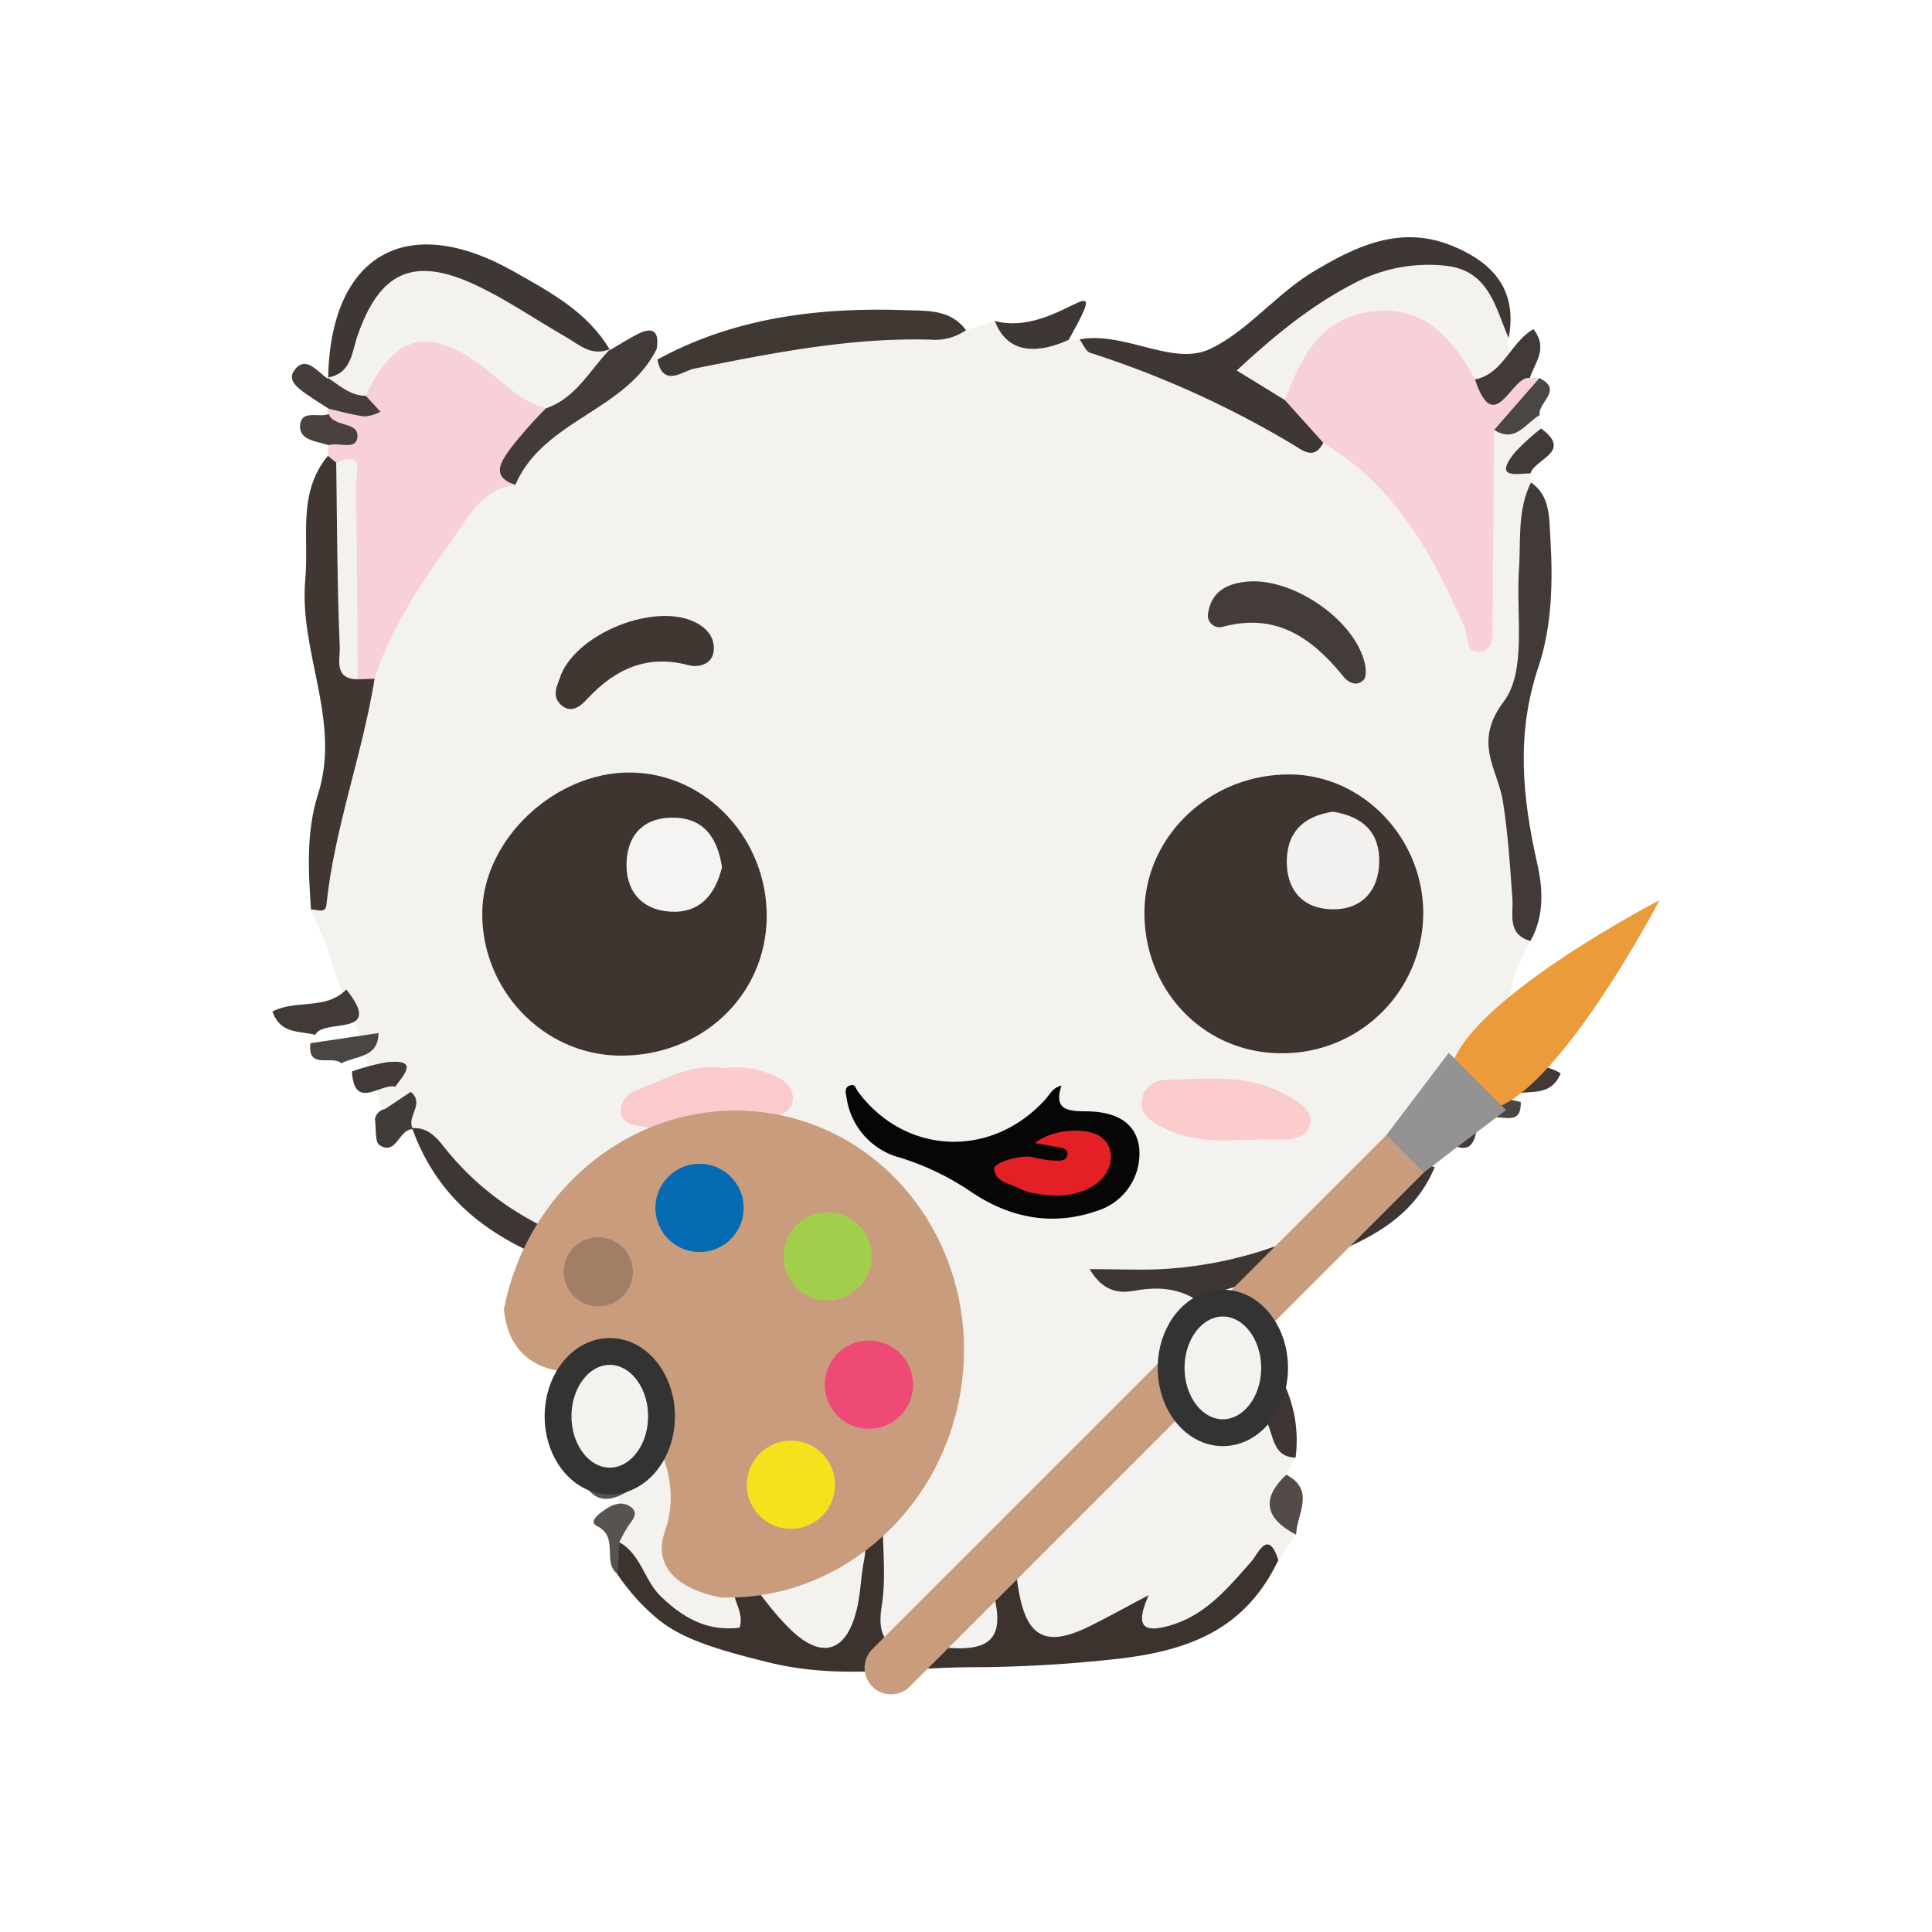 <svg id="Layer_1" data-name="Layer 1" xmlns="http://www.w3.org/2000/svg" viewBox="0 0 288 288"><defs><style>.cls-1,.cls-32{fill:#f4f2ef;}.cls-2{fill:#f7d0da;}.cls-3{fill:#3c332f;}.cls-4{fill:#3e3632;}.cls-5{fill:#3f3733;}.cls-6{fill:#403733;}.cls-7{fill:#423a36;}.cls-8{fill:#403833;}.cls-9{fill:#433b38;}.cls-10{fill:#463c3b;}.cls-11{fill:#524b47;}.cls-12{fill:#423c38;}.cls-13{fill:#4c4643;}.cls-14{fill:#4a413f;}.cls-15{fill:#3e3530;}.cls-16{fill:#443c38;}.cls-17{fill:#59534f;}.cls-18{fill:#f6f4f3;}.cls-19{fill:#f2f1ef;}.cls-20{fill:#070606;}.cls-21{fill:#facbcc;}.cls-22{fill:#facccc;}.cls-23{fill:#e32025;}.cls-24{fill:#c89c7d;}.cls-25{fill:#066bb3;}.cls-26{fill:#a3ce4c;}.cls-27{fill:#ef4975;}.cls-28{fill:#f6e21c;}.cls-29{fill:#a17e65;}.cls-30{fill:#eb9b3a;}.cls-31{fill:#939393;}.cls-32{stroke:#333;stroke-miterlimit:10;stroke-width:4px;}</style></defs><title>Art</title><path class="cls-1" d="M182.72,54s31.07-25.39,39.16-11.38c2,5.26,2.86,7.29,2.86,7.29l.42,4.8L219,59.07l-26.69,3.24Z"/><path class="cls-1" d="M91.62,211.37a32.29,32.29,0,0,1,4-9.65c5.45-8.56,6-8.89,17.46-9-6.58-1.89-12.84-2.15-18.94-3.34-13.82-2.68-24-10.8-32.71-21.2l.16.13c-.83-1.92-1.65-3.87-4.38-2.61-1.36-2-.54-4.7-2.34-6.52-.94-6.12-4.42-11.38-5.87-17.32l-2.65-6.3c2.38-11.42,4.71-22.86,7.81-34.12C58.72,89.27,64.59,78,75.8,70.39,81.28,62,90.4,58,97.88,52L98,53.59c1.59,1.31,3,.19,4.57-.19,13.6-3.36,27.28-6.12,41.42-4.19l4.31-1.37c3,2,6.37,2.59,9.86,2.82h2.81A118.77,118.77,0,0,1,192,64a9.55,9.55,0,0,0,6,1.23c4.28.66,6.76,3.74,9.3,6.83a97.87,97.87,0,0,1,13.05,20.44c1.41-9.3-1.1-18.68,1.54-27.78,2.21-1.87,4.47-3.58,7.64-2.9l.2,2c.32,2.42-3.1,4-1.58,6.68a10.32,10.32,0,0,1,.06,1.39c1.23,10.18.19,20.27-1.3,30.33-.3,2-.1,4.75-2.52,5.23s-1.44,1.74-1.09,2.78c3.3,9.72,3.81,19.89,4.83,30l-1.5,3.06c-2,3.83-1.44,8.5-4,12.14l-1.49,3.07c-2.12,3.82-4.92,13.89-7.26,15.44A107.32,107.32,0,0,1,191,187.28a47,47,0,0,1-21.4,3.35c8.55-2,13,4.23,17.08,11.31,2.8,4.86,3.33,10.63,6.41,15.35l-1.39,2.55c-.66,3.17-1.35,6.34,1.46,8.95l-2.65,3.91c-4,.95-5.34,4.95-8.33,7.07-4.2,3-8.23,6.44-13.83,3.25-1.46-.83-2.65-.08-4,.36-10.59,3.48-13.26,1.63-14.66-10.06a5.79,5.79,0,0,0,0,1.6c1,12.24.87,12.44-10.8,12.17-8.12-.19-9-1.14-8.82-9.53,0-2.1,0-4.19,0-6.29,0-.93-1.07-.3-.15-.43.07,0,.12.21.11.66a47.44,47.44,0,0,1-.17,7c-.54,3.28-1.46,6.58-5,7.77s-6.34-.44-8.89-2.74c-1.37-1.24-2.2-3-3.94-4.2-2,6.05-6.13,5.28-10.47,3.21-5-2.38-7.17-7.11-9.35-11.78a14.26,14.26,0,0,1-.6-2.71c-.36,2.5,1.7,4.41,1.12,6.75"/><path class="cls-2" d="M222.73,64.09c-.08,9.53-.14,19.07-.25,28.6,0,1.78.38,4.3-2,4.5-2,.16-1.58-2.3-2.19-3.71-4.7-10.89-10.37-21.08-21-27.44-4-.25-4.81-3.37-5.73-6.39,2.16-6,5-11.71,11.92-13.06,8.18-1.59,12.87,3.46,16.42,10,2.82,3.05,5.42-1.68,8.19-.22l1.42,0C229.68,61.08,225.79,62.22,222.73,64.09Z"/><path class="cls-2" d="M76.83,72.27c-5.39.69-7.32,5.41-9.95,9-4.48,6.14-8.65,12.55-11.05,19.9a2.45,2.45,0,0,1-3.17-.16c-2.68-5.21-1-10.81-1.43-16.23-.42-4.75.89-9.61-1-14.24a3.57,3.57,0,0,1-1.37-2.61L49,66.35c1.1-1.75,2.5-1.38,3.84-.85C52.2,63.92,48,65.34,49,61.71a1.16,1.16,0,0,1,0-.81c1-1.32,2.4-.83,3.67-.67,3.12.38.43-1.61.94-2.3,3.92-9,10.33-11,18.1-5.6A60.3,60.3,0,0,1,81,59.66c1.46,2.61-.59,4.16-1.89,5.86C77.55,67.54,76.38,69.61,76.83,72.27Z"/><path class="cls-3" d="M92,234.63c-.35-1.61-.79-3.22.3-4.74,3.25,1.78,3.72,5.68,6.2,8.07,3.29,3.18,6.92,5.29,11.75,4.67,1-3-2.79-5.61,0-9,2.5,3.14,4.64,6.35,7.31,9,4.87,4.92,8.7,3.75,10.22-3,.51-2.26.56-4.62,1-6.91s0-4.65,2.79-6.73c0,4.87.54,9.26-.14,13.46-.84,5.27,1.38,6.62,5.93,6.33a30.77,30.77,0,0,1,4.18-.13c5.72.41,8.28-1.25,6.64-7.71a12.47,12.47,0,0,1,2.66-11.91c.31,3.69.36,7.41,1,11,1.22,7.18,4.18,8.58,10.69,5.34,2.63-1.31,5.2-2.73,8.7-4.58-2,4.55-.91,5.62,2.86,4.61,5.57-1.49,8.9-5.64,12.47-9.65.94-1.06,2.48-5,4-.18-5,10.45-13.47,13.61-24.69,14.79a199.67,199.67,0,0,1-21,1.17c-9.89,0-19.61,1.89-30.16-.69-8.82-2.15-13.42-3.77-16.86-6.66A31.65,31.65,0,0,1,92,234.62"/><path class="cls-4" d="M87.87,214c2.52-8.53,5.9-14.9,11.44-20.4-15.41-4.95-31.58-8-37.88-25.43,2.12-.15,3.44,1.13,4.61,2.62,9.65,12.26,23.22,16.43,37.87,18.39,3.92.52,7.84,1.06,11.76,1.58a2.16,2.16,0,0,1,2.15,2.25c0,1.39-1.13,1.87-2.42,1.86a10,10,0,0,0-2.09,0c-3.53.74-7.41-2.71-10.58.49A33.79,33.79,0,0,0,94,209.46c-.91,3.06-1,6.43-3.3,9.08"/><path class="cls-5" d="M191.53,59.64,197.26,66c-1.38,2.69-3.12,1.09-4.58.24a145.14,145.14,0,0,0-30.17-13.65c-.66-.21-1.05-1.29-1.57-2,6.75-1.24,13.88,4.07,19.46,1.42s9.9-8.25,15.5-11.59c6.29-3.75,12.85-6.87,20.43-3.83,6.15,2.47,9.92,6.53,8.57,13.8-2-4.51-2.87-9.88-9.08-10.74a23.75,23.75,0,0,0-14.19,2.7C195.38,45.6,190,50,184.36,55.23Z"/><path class="cls-4" d="M193.13,217.29c-3.19-.09-3.26-2.9-4.1-4.89-1.17-2.78-1.78-5.81-3.14-8.47-3.41-6.66-6.91-13.25-16.46-11.57-1.88.33-4.69.73-7-3.17,4.09,0,7.36.15,10.61,0a59.52,59.52,0,0,0,32.35-11.57c2.49-1.8,4.56-5,8.47-3.62-3.48,8.39-11.21,11.33-18.75,14.34-4.08,1.63-8.38,2.69-12.69,4C187.64,200.07,194.46,206.94,193.13,217.29Z"/><path class="cls-6" d="M53.33,101.26l2.51-.08c-1.83,11.37-6,22.24-7.19,33.77-.13,1.31-1.47.56-2.29.64-.4-5.78-.73-11.6,1.05-17.21,3.49-10.94-2.89-21.22-1.9-32,.58-6.27-1.22-12.91,3.37-18.43l1.23,1c3,3.42,1.07,7.54,1.58,11.31C52.64,87.24,49.83,94.49,53.33,101.26Z"/><path class="cls-7" d="M228.13,140.27c-3.53-1-2.51-4-2.68-6.34-.35-4.85-.65-9.67-1.42-14.5s-4.51-8.71.14-14.86c3.43-4.53,1.8-13,2.26-19.65.3-4.37-.28-8.84,1.79-13,2.89,2,2.69,5.19,2.88,8.14.41,6.54.26,13.3-1.77,19.36-3.34,9.94-2.41,19.42-.19,29.25C230,132.43,230.25,136.57,228.13,140.27Z"/><path class="cls-5" d="M48.91,56.44c.33-18.45,11.66-25,27.62-16,5.43,3.08,11,6,14.37,11.68l-.8.64C86.5,54,84,51.58,81.21,50.06c-4.43-2.43-8.45-5.65-13.53-6.81-6.53-1.48-10,.34-12.48,6.56-1.14,2.83-1,6.7-5.37,7.08Z"/><path class="cls-8" d="M144,49.22a8.08,8.08,0,0,1-5.3,1.41c-12-.33-23.6,2-35.25,4.33-1.65.34-4.65,2.91-5.44-1.37,11.61-6.33,24.21-7.8,37.14-7.35C138.27,46.35,141.73,46.12,144,49.22Z"/><path class="cls-9" d="M76.83,72.27c-3.85-1.22-2-3.59-.8-5.32a64.64,64.64,0,0,1,5.41-6.14C83.26,56.37,87,54,91,52l-.11.21c1.32-.78,2.62-1.6,4-2.32,2.32-1.23,3.45-.66,3,2.11C93.33,61.28,81,62.58,76.83,72.27Z"/><path class="cls-7" d="M228.06,56.34c-2.75-.47-5.22,9.09-8.19.22,4.23-.81,5.29-5.55,8.72-7.5C230.86,52,228.75,54.07,228.06,56.34Z"/><path class="cls-10" d="M54.53,59l2.19,2.38a6.32,6.32,0,0,1-2.34.7c-1.8-.22-3.57-.74-5.35-1.14-.79-.5-1.6-1-2.35-1.5-1.49-1.06-4-2.41-2.89-4.1,1.71-2.58,3.51.09,5.12,1.15l-.1-.2C50.59,57.42,53.18,56.88,54.53,59Z"/><path class="cls-11" d="M193.21,228.78q-7.07-3.69-1.46-8.95C196.17,222.18,193.28,225.71,193.21,228.78Z"/><path class="cls-5" d="M159.3,50.67c-4.08,1.84-9,2.5-11-2.82C157.55,50.35,166.41,38,159.3,50.67Z"/><path class="cls-12" d="M57.38,165.33l3.84-2.56c2.22,1.75-.8,3.82.38,5.56-2.16-.1-2.47,4-5,2.39-.75-.47-.5-2.53-.71-3.86A1.83,1.83,0,0,1,57.38,165.33Z"/><path class="cls-13" d="M222.73,64.09l6.75-7.73c3.66,1.8-.34,3.67.05,5.5C227.42,63.07,225.91,66.12,222.73,64.09Z"/><path class="cls-7" d="M228.15,70.56c-2.24.07-5.49.82-2.36-3.08a33.16,33.16,0,0,1,3.94-3.6C234.48,67.36,228.84,68.37,228.15,70.56Z"/><path class="cls-7" d="M226,163c-.89-2.64-10.48-.27-4.09-7.1,2.72,3.33,7.39,2,10.74,4.11C231.23,163.41,228.36,162.56,226,163Z"/><path class="cls-13" d="M216.69,162l10,2.27c.16,4.08-3.39,1.44-4.81,2.66C219.81,165.67,216.41,165.79,216.69,162Z"/><path class="cls-7" d="M213.57,169.87c-1.13-1.93-3.33-4.44,1.59-3.54a33.16,33.16,0,0,1,5,1.76C219.4,173.92,215.82,169.43,213.57,169.87Z"/><path class="cls-7" d="M47,154.27c1.09-2.56,10.47.52,4.62-6.77-3,3.12-7.52,1.45-11,3.28C41.81,154.25,44.74,153.62,47,154.27Z"/><path class="cls-13" d="M56.42,154l-10.15,1.51c-.47,4.05,3.27,1.7,4.6,3C53,157.37,56.41,157.74,56.42,154Z"/><path class="cls-7" d="M58.93,162c1.27-1.84,3.65-4.17-1.32-3.65a33.16,33.16,0,0,0-5.15,1.37C52.82,165.63,56.72,161.42,58.93,162Z"/><path class="cls-14" d="M49,61.71c.75,2.09,4.73,1,4.25,3.65-.31,1.73-2.81.54-4.26,1-1.67-.57-4.22-.67-4.26-2.7C44.72,60.88,47.57,62.36,49,61.71Z"/><path class="cls-15" d="M92.34,157.36C81,157.24,71.75,147.55,71.89,136c.13-10.9,10.89-21,22.18-20.84s20.37,10,20.22,21.63S104.59,157.49,92.34,157.36Z"/><path class="cls-15" d="M170.6,136.29c-.11-11.53,9.79-21,21.81-20.84,10.71.13,19.64,9.39,19.75,20.48A20.94,20.94,0,0,1,191.46,157C179.92,157.25,170.71,148.09,170.6,136.29Z"/><path class="cls-6" d="M83.63,100.57c2.64-6.3,13.94-10.71,19.88-7.87,1.8.86,3.09,2.28,2.88,4.33s-2.31,2.51-3.74,2.13c-6.14-1.63-10.84.5-15,4.91-1,1.1-2.5,2.52-4.14.89C82.12,103.53,83.24,101.92,83.63,100.57Z"/><path class="cls-16" d="M185.47,86.75c6.78-.94,16.33,5.41,17.94,12,.21.84.32,2.14-.15,2.62-1,1-2.24.42-3-.52-4.68-5.78-10.07-9.59-18.06-7.39a1.75,1.75,0,0,1-2.1-2.1C180.59,88.34,182.67,87.1,185.47,86.75Z"/><path class="cls-17" d="M92.33,229.88l-.3,4.74c-2.29-1.77.28-5.48-3-7.11-1.38-.68.24-1.83,1.14-2.46,1.21-.84,2.61-1.33,3.86-.41s.24,1.94-.4,2.87A22.7,22.7,0,0,0,92.33,229.88Z"/><path class="cls-17" d="M94.48,221.73c-3.55,2.47-5.68,2.2-7.33-.44a1.89,1.89,0,0,1,.22-1.79C90.49,217.83,91.42,221.14,94.48,221.73Z"/><path class="cls-1" d="M54.53,59c-2.34,0-3.93-1.56-5.72-2.72,3.6-.58,3.61-3.72,4.49-6.26,3.32-9.55,8.38-11.86,17.59-7.54,4.57,2.14,8.78,5.05,13.17,7.58C86.21,51.26,88.15,53.28,91,52c-3.05,3.09-5.08,7.3-9.56,8.85-4-.93-6.59-4.13-9.71-6.39C63.82,48.67,58.8,49.86,54.53,59Z"/><path class="cls-1" d="M53.33,101.26c-3.63,0-2.61-3.09-2.68-4.69-.39-9.19-.4-18.39-.53-27.59,4.48-1.92,2.87,1.89,2.91,3.4C53.25,82,53.25,91.63,53.33,101.26Z"/><path class="cls-18" d="M107.63,129.26c-1,4.14-3.33,6.89-7.69,6.64s-6.75-3.2-6.54-7.47,2.89-6.75,7.37-6.53S107,125.28,107.63,129.26Z"/><path class="cls-19" d="M198.7,121c4.53.72,7,3.13,6.9,7.55s-2.8,7.1-7.09,7-6.8-2.88-6.69-7.37S194.72,121.59,198.7,121Z"/><path class="cls-20" d="M158.23,161.83c-1.16,3.5.78,3.82,3.49,3.83,5,0,7.61,1.92,8.09,5.36a8.94,8.94,0,0,1-6.15,9.44c-6.73,2.37-13.06,1.12-18.8-2.73a39.88,39.88,0,0,0-10.62-5.14,10.85,10.85,0,0,1-8.05-9c-.11-.65-.38-1.45.47-1.77s.9.46,1.24.91c7.09,9.53,20,10,28,1.08C156.52,163.1,156.93,162.14,158.23,161.83Z"/><path class="cls-21" d="M108.08,159.22a13.72,13.72,0,0,1,7.42,1.17c1.41.6,2.66,1.57,2.69,3.27s-1.24,2.26-2.5,2.77c-6.81,2.78-13.83,2.68-20.9,1.32-1.06-.2-2.35-.75-2.28-2.25a3.41,3.41,0,0,1,2.37-3C99.18,160.87,103.29,158.39,108.08,159.22Z"/><path class="cls-22" d="M184.8,169.91c-3.78.23-8.09.09-12-2.12-1.45-.82-3-1.84-2.61-3.82a3.59,3.59,0,0,1,3.55-3c6.27-.15,12.64-1,18.46,2.51,1.66,1,3.46,2.05,3.09,4s-2.46,2.42-4.41,2.38S187.21,169.91,184.8,169.91Z"/><path class="cls-23" d="M154.27,170.39c2.49-2,7.37-2.4,9.58-1.08,2.63,1.57,2.25,5.52-.82,7.43-2.79,1.74-5.88,1.72-9,1.12a8.15,8.15,0,0,1-2.19-.75c-1.39-.73-3.39-.85-3.65-2.84-.12-1,4-2.16,5.71-1.78A17.64,17.64,0,0,0,157,173c.8,0,2,.22,2.13-.91.09-.93-1-1-1.76-1.14C156.46,170.78,155.52,170.62,154.27,170.39Z"/><path class="cls-24" d="M143.09,208c3.57-19.76-8.78-38.53-27.58-41.92-18.63-3.36-36.59,9.63-40.39,29.08.35,3.86,2.28,9,9.94,9.37,6.75.37,18.14,12.09,14.06,23.73-2.05,5.84,2.92,8.84,8.29,9.87C124.4,238.7,139.83,226.08,143.09,208Z"/><circle class="cls-25" cx="104.28" cy="180.05" r="6.58" transform="translate(-101.04 213.75) rotate(-69.24)"/><circle class="cls-26" cx="123.37" cy="187.26" r="6.58" transform="translate(-95.46 236.26) rotate(-69.24)"/><circle class="cls-27" cx="129.53" cy="206.4" r="6.58" transform="translate(-109.38 254.37) rotate(-69.24)"/><circle class="cls-28" cx="117.9" cy="221.31" r="6.58" transform="translate(-130.83 253.13) rotate(-69.24)"/><circle class="cls-29" cx="89.19" cy="189.58" r="5.15" transform="translate(-119.7 205.78) rotate(-69.24)"/><path class="cls-30" d="M247.39,134.18s-20.64,39.49-29.88,29.88S247.39,134.18,247.39,134.18Z"/><path class="cls-30" d="M231.93,143.71s-5,29.78-14.41,20.35C210.46,157,231.93,143.71,231.93,143.71Z"/><path class="cls-24" d="M135.61,251.4a3.94,3.94,0,0,1-5.57,0h0a3.94,3.94,0,0,1,0-5.57l84.63-84.63a3.94,3.94,0,0,1,5.57,0h0a3.94,3.94,0,0,1,0,5.57Z"/><path class="cls-24" d="M220.23,161.21h0a3.94,3.94,0,0,1,0,5.57L135.61,251.4a3.94,3.94,0,0,1-5.57,0h0"/><polygon class="cls-31" points="212.25 174.76 206.68 169.19 215.96 156.94 224.5 165.48 212.25 174.76"/><ellipse class="cls-32" cx="90.9" cy="211.12" rx="7.71" ry="9.66"/><ellipse class="cls-32" cx="182.29" cy="203.91" rx="7.71" ry="9.66"/></svg>
